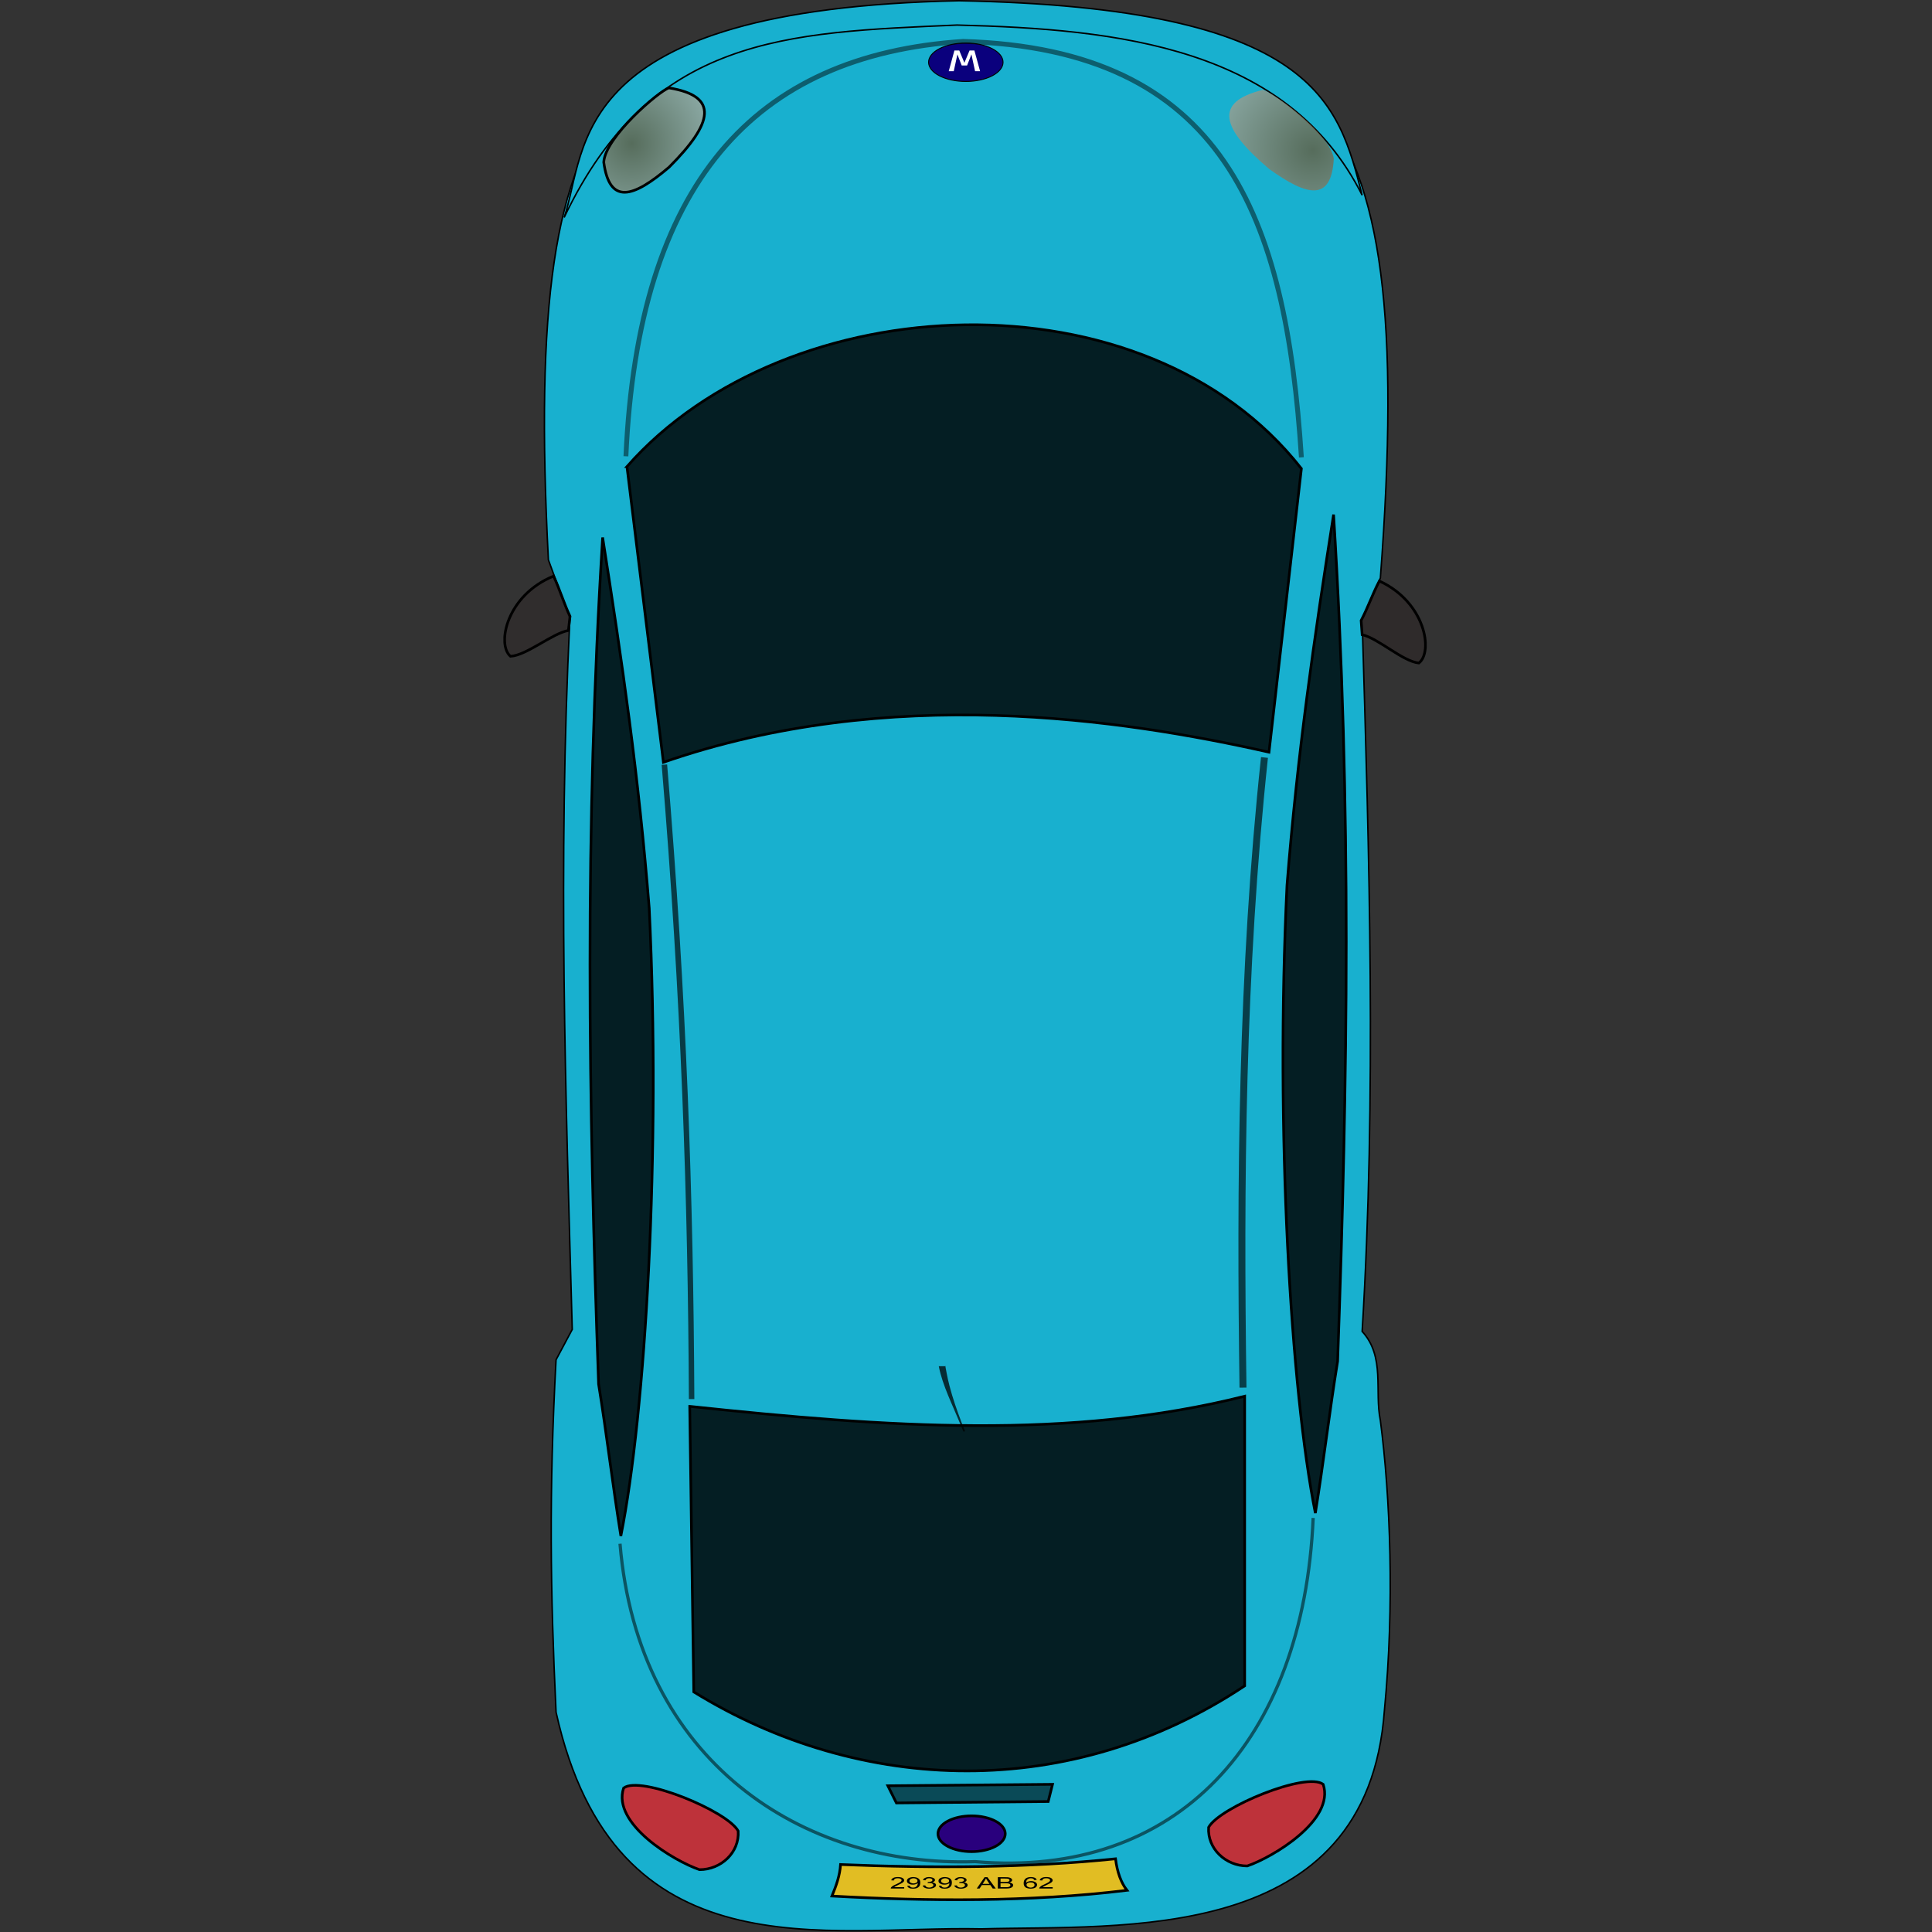 <svg width="971" height="971" viewBox="0 0 971 971" fill="none" xmlns="http://www.w3.org/2000/svg">
<rect x="0" y="0" width="971" height="971" fill="#333333" stroke="none"/>
<g clip-path="url(#clip0_6_2)">
<g clip-path="url(#clip1_6_2)">
<path fill-rule="evenodd" clip-rule="evenodd" d="M484.35 2.092C659.96 8.25 713.21 32.402 693.76 290.482C690.71 297.612 687.65 304.742 684.6 311.862C688.2 430.962 691.8 550.782 684.6 669.152C696.29 681.922 690.71 699.012 693.76 713.942C698.76 752.392 700.88 806.672 695.8 859.512C687.3 978.212 563.63 967.352 493.23 969.442C414.78 967.692 308.97 993.282 279.47 860.522C276.586 799.322 275.866 750.362 279.465 683.402C282.179 678.312 284.894 673.232 287.608 668.142C284.331 550.492 280.334 435.002 286.414 310.882C282.815 301.042 279.216 291.202 275.617 281.372C262.421 27.042 312.566 10.972 484.347 2.092H484.35Z" fill="#18B0CF" stroke="black" stroke-width="0.75"/>
<path fill-rule="evenodd" clip-rule="evenodd" d="M684.6 98.096C647.28 23.787 562.11 14.626 481.01 12.59C394.83 16.323 326.97 18.019 283.54 109.29C295.412 74.684 283.876 4.45 482.03 0.37C661.87 3.768 672.72 51.95 684.6 98.096Z" fill="#18B0CF" stroke="black" stroke-width="0.75"/>
<path fill-rule="evenodd" clip-rule="evenodd" d="M315.092 234.5C395.51 143.22 575.682 135.42 654.062 235.52C648.632 283.02 643.202 330.52 637.782 378.03C563.812 361.4 447.082 343.76 333.422 383.12C327.309 333.58 321.202 284.04 315.094 234.5H315.092Z" fill="black" fill-opacity="0.831" stroke="black" stroke-width="1.333"/>
<path fill-rule="evenodd" clip-rule="evenodd" d="M346.648 706.82C445.73 717.34 537.678 723.78 625.558 701.73V847.29C538.358 905.31 432.828 902.26 348.678 850.34C348.003 802.5 347.325 754.66 346.646 706.82H346.648Z" fill="black" fill-opacity="0.831" stroke="black" stroke-width="1.333"/>
<path fill-rule="evenodd" clip-rule="evenodd" d="M693.25 292.01C716.49 302.7 720.4 327.64 713.1 333.24C704.96 332.39 692.74 320.85 684.6 318.99C684.43 316.61 684.26 314.24 684.09 311.86C687.48 305.41 689.86 298.46 693.25 292.01Z" fill="#2F2B2B" stroke="black" stroke-width="1.333"/>
<path fill-rule="evenodd" clip-rule="evenodd" d="M278.21 289.54C254.519 299.2 249.524 323.94 256.565 329.85C264.738 329.36 277.449 318.38 285.667 316.87C285.941 314.5 286.215 312.14 286.489 309.77C283.383 303.18 281.316 296.13 278.21 289.54Z" fill="#2F2B2B" fill-opacity="0.75" stroke="black" stroke-width="1.333"/>
<path fill-rule="evenodd" clip-rule="evenodd" d="M634.72 45.164C609.78 51.271 613.85 64.504 637.78 84.863C657.29 98.944 669.16 101.32 670.35 79.773C668.65 67.219 639.98 46.521 634.72 45.164Z" fill="url(#paint0_radial_6_2)" fill-opacity="0.75"/>
<path fill-rule="evenodd" clip-rule="evenodd" d="M336.154 44.172C361.5 48.248 358.51 61.766 336.311 83.988C318 99.596 306.354 102.92 303.433 81.541C304.112 68.891 331.021 45.948 336.154 44.172Z" fill="url(#paint1_radial_6_2)" fill-opacity="0.75" stroke="black" stroke-width="1.333"/>
<path fill-rule="evenodd" clip-rule="evenodd" d="M302.877 270.13C293.716 417.39 295.752 553.45 300.841 695.62C304.913 720.73 307.967 746.86 312.038 771.96C324.423 710.04 332.227 579.41 326.289 456.41C321.03 390.24 312.717 332.73 302.877 270.13Z" fill="black" fill-opacity="0.831" stroke="black" stroke-width="1.333"/>
<path fill-rule="evenodd" clip-rule="evenodd" d="M670.24 258.62C679.4 405.88 677.37 541.94 672.28 684.11C668.2 709.22 665.15 735.35 661.08 760.46C648.69 698.53 640.89 567.9 646.83 444.9C652.09 378.74 660.4 321.22 670.24 258.62Z" fill="black" fill-opacity="0.831" stroke="black" stroke-width="1.333"/>
<path fill-rule="evenodd" clip-rule="evenodd" d="M446.21 897.5L528.98 896.78L526.82 905.42L450.52 906.14L446.21 897.5Z" fill="black" fill-opacity="0.581" stroke="black" stroke-width="1.333"/>
<path fill-rule="evenodd" clip-rule="evenodd" d="M505.23 921.617C505.23 924.003 503.448 926.292 500.276 927.979C497.104 929.666 492.801 930.614 488.315 930.614C483.829 930.614 479.527 929.666 476.354 927.979C473.182 926.292 471.4 924.003 471.4 921.617C471.4 919.231 473.182 916.942 476.354 915.255C479.527 913.568 483.829 912.62 488.315 912.62C492.801 912.62 497.104 913.568 500.276 915.255C503.448 916.942 505.23 919.231 505.23 921.617Z" fill="#29007D" stroke="black" stroke-width="1.333"/>
<path fill-rule="evenodd" clip-rule="evenodd" d="M607.44 918.38C612.96 908.3 656.62 890.3 665.02 896.78C671.02 914.78 639.59 933.49 626.87 937.81C616.07 937.81 606.72 929.17 607.44 918.38Z" fill="#FF0000" fill-opacity="0.718" stroke="black" stroke-width="1.333"/>
<path fill-rule="evenodd" clip-rule="evenodd" d="M371 920.24C365.48 910.16 321.817 892.17 313.42 898.65C307.421 916.64 338.852 935.36 351.568 939.67C362.36 939.67 371.72 931.04 371 920.24Z" fill="#FF0000" fill-opacity="0.718" stroke="black" stroke-width="1.333"/>
<path d="M635.51 380.7C623.99 488.67 623.27 595.19 624.71 697.4" stroke="black" stroke-opacity="0.645" stroke-width="3.5"/>
<path d="M333.92 384.3C343.757 502.1 347.116 601.91 347.596 703.16" stroke="black" stroke-opacity="0.661" stroke-width="2.75"/>
<path d="M475.3 686.63C474.84 685.62 475.54 688.85 475.74 689.94C476.14 692.12 476.63 694.27 477.18 696.41C478.82 702.77 480.99 708.93 483.32 715.05C483.89 716.49 484.47 717.93 485.05 719.36L484.22 719.52C483.62 718.08 483.02 716.65 482.43 715.22C478.75 706.19 473.7 696.29 471.81 686.63H475.3Z" fill="black" fill-opacity="0.75"/>
<path fill-rule="evenodd" clip-rule="evenodd" d="M422.45 937.09C422.09 942.73 420.29 947.65 418.13 952.93C465.76 955.56 517.34 956.04 566.41 950.05C563.41 946.21 561.49 940.93 560.65 934.21C516.74 938.77 469.24 939.01 422.45 937.09Z" fill="#E1BD23" stroke="black" stroke-width="1.333"/>
<path fill-rule="evenodd" clip-rule="evenodd" d="M504.12 31.279C504.12 33.842 502.148 36.3 498.638 38.112C495.129 39.925 490.369 40.943 485.405 40.943C480.441 40.943 475.681 39.925 472.171 38.112C468.662 36.3 466.69 33.842 466.69 31.279C466.69 28.716 468.662 26.258 472.171 24.445C475.681 22.633 480.441 21.615 485.405 21.615C490.369 21.615 495.129 22.633 498.638 24.445C502.148 26.258 504.12 28.716 504.12 31.279Z" fill="#0A007D" stroke="black" stroke-width="0.465"/>
<path d="M476.83 35.779H479.348L481.176 27.339L483.342 32.923H486.037L488.23 27.325L490.058 35.779H492.577L489.72 25.382H487.283L484.696 31.559L482.124 25.382H479.673L476.83 35.779Z" fill="white"/>
<path d="M314.583 229.32C320.691 92.44 378.71 27.75 484.073 20.8C615.043 24.717 646.263 108.3 654.063 229.86" stroke="black" stroke-opacity="0.468" stroke-width="2.434"/>
<path d="M454.446 948.467V949.14H447.686C447.686 948.99 447.726 948.841 447.833 948.617C448.007 948.393 448.288 948.169 448.663 947.87C449.038 947.646 449.587 947.347 450.31 947.048C451.421 946.525 452.17 946.151 452.558 945.853C452.947 945.554 453.134 945.255 453.134 944.956C453.134 944.732 452.96 944.433 452.612 944.284C452.251 944.06 451.782 943.985 451.22 943.985C450.618 943.985 450.136 944.06 449.774 944.284C449.399 944.508 449.225 944.807 449.212 945.106L447.927 945.031C448.021 944.508 448.355 944.134 448.931 943.836C449.506 943.537 450.269 943.387 451.247 943.387C452.224 943.387 453 943.537 453.576 943.836C454.138 944.209 454.433 944.583 454.433 945.031C454.433 945.255 454.339 945.479 454.178 945.703C454.004 945.927 453.736 946.152 453.348 946.376C452.96 946.6 452.318 946.973 451.407 947.347C450.658 947.72 450.176 947.944 449.962 948.094C449.747 948.243 449.573 948.318 449.44 948.467H454.446ZM455.985 947.795L457.19 947.72C457.284 948.094 457.485 948.318 457.779 948.467C458.06 948.617 458.435 948.691 458.877 948.691C459.265 948.691 459.6 948.617 459.894 948.542C460.188 948.393 460.416 948.318 460.603 948.094C460.791 947.944 460.952 947.72 461.072 947.421C461.206 947.197 461.259 946.899 461.259 946.6V946.45C461.005 946.674 460.657 946.824 460.229 946.973C459.8 947.123 459.318 947.197 458.823 947.197C457.966 947.197 457.257 947.048 456.668 946.674C456.092 946.376 455.798 945.927 455.798 945.33C455.798 944.732 456.106 944.284 456.708 943.91C457.324 943.611 458.087 943.387 459.011 943.387C459.666 943.387 460.282 943.537 460.831 943.686C461.38 943.91 461.795 944.209 462.076 944.583C462.37 944.956 462.504 945.479 462.504 946.151C462.504 946.899 462.37 947.496 462.089 947.944C461.795 948.318 461.38 948.691 460.818 948.916C460.255 949.14 459.6 949.214 458.85 949.214C458.047 949.214 457.404 949.14 456.896 948.841C456.387 948.617 456.079 948.243 455.985 947.795ZM461.112 945.33C461.112 944.881 460.925 944.583 460.537 944.359C460.162 944.134 459.693 943.985 459.158 943.985C458.596 943.985 458.114 944.134 457.699 944.359C457.284 944.657 457.083 944.956 457.083 945.33C457.083 945.703 457.284 946.002 457.672 946.226C458.06 946.45 458.542 946.6 459.118 946.6C459.707 946.6 460.175 946.45 460.55 946.226C460.925 946.002 461.112 945.703 461.112 945.33ZM463.749 947.646L464.994 947.571C465.141 947.944 465.382 948.243 465.73 948.393C466.078 948.542 466.493 948.691 467.002 948.691C467.591 948.691 468.086 948.542 468.488 948.318C468.903 948.094 469.104 947.795 469.104 947.496C469.104 947.123 468.916 946.898 468.541 946.674C468.153 946.45 467.685 946.376 467.096 946.376C466.868 946.376 466.574 946.376 466.212 946.45L466.359 945.853H466.56C467.096 945.853 467.578 945.778 467.993 945.629C468.421 945.479 468.635 945.18 468.635 944.882C468.635 944.657 468.488 944.433 468.167 944.209C467.859 944.06 467.457 943.985 466.962 943.985C466.48 943.985 466.078 944.06 465.744 944.284C465.422 944.433 465.208 944.657 465.128 945.031L463.87 944.882C464.017 944.433 464.365 944.06 464.914 943.836C465.463 943.537 466.132 943.387 466.935 943.387C467.497 943.387 468.006 943.462 468.474 943.611C468.943 943.761 469.304 943.91 469.559 944.134C469.8 944.359 469.934 944.657 469.934 944.882C469.934 945.106 469.813 945.33 469.572 945.554C469.331 945.778 468.983 945.927 468.528 946.077C469.13 946.151 469.599 946.301 469.934 946.525C470.268 946.749 470.429 947.123 470.429 947.421C470.429 947.944 470.108 948.393 469.452 948.691C468.809 949.065 467.979 949.214 466.989 949.214C466.092 949.214 465.342 949.065 464.753 948.766C464.164 948.467 463.829 948.094 463.749 947.646ZM471.861 947.795L473.066 947.72C473.173 948.094 473.374 948.318 473.655 948.467C473.949 948.617 474.311 948.691 474.766 948.691C475.154 948.691 475.489 948.617 475.783 948.542C476.064 948.393 476.305 948.318 476.493 948.094C476.68 947.944 476.827 947.72 476.961 947.421C477.082 947.197 477.149 946.899 477.149 946.6C477.149 946.6 477.149 946.525 477.135 946.45C476.894 946.674 476.546 946.824 476.118 946.973C475.676 947.123 475.208 947.197 474.699 947.197C473.856 947.197 473.146 947.048 472.557 946.674C471.968 946.376 471.674 945.927 471.674 945.33C471.674 944.732 471.982 944.284 472.597 943.91C473.2 943.611 473.963 943.387 474.886 943.387C475.556 943.387 476.158 943.537 476.707 943.686C477.256 943.91 477.684 944.209 477.965 944.583C478.246 944.956 478.393 945.479 478.393 946.151C478.393 946.899 478.246 947.496 477.965 947.944C477.684 948.318 477.269 948.691 476.707 948.916C476.145 949.14 475.489 949.214 474.739 949.214C473.936 949.214 473.28 949.14 472.785 948.841C472.276 948.617 471.968 948.243 471.861 947.795ZM477.001 945.33C477.001 944.881 476.814 944.583 476.426 944.359C476.038 944.134 475.582 943.985 475.047 943.985C474.485 943.985 474.003 944.134 473.588 944.359C473.173 944.657 472.972 944.956 472.972 945.33C472.972 945.703 473.16 946.002 473.561 946.226C473.949 946.45 474.431 946.6 475.007 946.6C475.582 946.6 476.064 946.45 476.439 946.226C476.814 946.002 477.001 945.703 477.001 945.33ZM479.625 947.646L480.883 947.571C481.031 947.944 481.271 948.243 481.619 948.393C481.968 948.542 482.382 948.691 482.878 948.691C483.467 948.691 483.962 948.542 484.377 948.318C484.779 948.094 484.979 947.795 484.979 947.496C484.979 947.123 484.792 946.898 484.417 946.674C484.042 946.45 483.56 946.376 482.985 946.376C482.744 946.376 482.449 946.376 482.101 946.45L482.235 945.853H482.436C482.971 945.853 483.453 945.778 483.882 945.629C484.31 945.479 484.524 945.18 484.524 944.882C484.524 944.657 484.364 944.433 484.056 944.209C483.748 944.06 483.346 943.985 482.851 943.985C482.369 943.985 481.954 944.06 481.633 944.284C481.312 944.433 481.097 944.657 481.004 945.031L479.745 944.882C479.906 944.433 480.254 944.06 480.803 943.836C481.338 943.537 482.021 943.387 482.824 943.387C483.386 943.387 483.895 943.462 484.364 943.611C484.832 943.761 485.194 943.91 485.434 944.134C485.689 944.359 485.809 944.657 485.809 944.882C485.809 945.106 485.689 945.33 485.461 945.554C485.22 945.778 484.872 945.927 484.404 946.077C485.006 946.151 485.475 946.301 485.809 946.525C486.144 946.749 486.318 947.123 486.318 947.421C486.318 947.944 485.983 948.393 485.341 948.691C484.685 949.065 483.868 949.214 482.878 949.214C481.981 949.214 481.231 949.065 480.642 948.766C480.053 948.467 479.705 948.094 479.625 947.646ZM490.909 949.14L494.831 943.462H496.277L500.467 949.14H498.928L497.736 947.421H493.466L492.342 949.14H490.909ZM493.854 946.824H497.308L496.25 945.255C495.929 944.732 495.675 944.358 495.528 944.06C495.394 944.433 495.206 944.732 494.979 945.106L493.854 946.824ZM501.498 949.14V943.462H505.326C506.116 943.462 506.745 943.462 507.214 943.611C507.682 943.761 508.057 943.91 508.311 944.134C508.579 944.359 508.713 944.657 508.713 944.882C508.713 945.106 508.606 945.404 508.365 945.554C508.124 945.778 507.762 946.002 507.294 946.077C507.91 946.226 508.378 946.376 508.713 946.6C509.047 946.899 509.208 947.123 509.208 947.496C509.208 947.72 509.114 948.019 508.914 948.243C508.713 948.467 508.458 948.617 508.164 948.766C507.869 948.916 507.495 948.99 507.039 949.065C506.598 949.14 506.049 949.14 505.393 949.14H501.498ZM502.85 945.853H505.058C505.661 945.853 506.089 945.778 506.343 945.778C506.691 945.703 506.946 945.629 507.12 945.479C507.294 945.33 507.388 945.18 507.388 944.956C507.388 944.807 507.307 944.657 507.147 944.508C506.986 944.359 506.745 944.209 506.451 944.209C506.143 944.134 505.621 944.134 504.898 944.134H502.85V945.853ZM502.85 948.467H506.317C506.625 948.393 506.892 948.318 507.093 948.318C507.307 948.243 507.481 948.094 507.615 947.944C507.749 947.795 507.816 947.646 507.816 947.496C507.816 947.272 507.709 947.123 507.521 946.899C507.321 946.749 507.053 946.674 506.705 946.6C506.357 946.525 505.862 946.525 505.219 946.525H502.85V948.467ZM521.041 944.807L519.796 944.882C519.689 944.583 519.529 944.433 519.314 944.284C518.98 944.06 518.565 943.985 518.07 943.985C517.668 943.985 517.32 944.06 517.012 944.209C516.624 944.359 516.303 944.583 516.075 944.882C515.847 945.18 515.74 945.629 515.727 946.226C516.022 945.927 516.396 945.778 516.838 945.629C517.266 945.479 517.722 945.404 518.203 945.404C519.047 945.404 519.756 945.628 520.345 945.927C520.934 946.301 521.229 946.749 521.229 947.272C521.229 947.646 521.081 947.944 520.814 948.318C520.533 948.617 520.158 948.841 519.676 948.99C519.181 949.14 518.632 949.214 518.029 949.214C516.985 949.214 516.129 948.99 515.473 948.617C514.803 948.169 514.482 947.421 514.482 946.45C514.482 945.404 514.844 944.583 515.566 944.06C516.209 943.611 517.066 943.387 518.15 943.387C518.953 943.387 519.609 943.537 520.118 943.761C520.626 944.06 520.934 944.358 521.041 944.807ZM515.928 947.272C515.928 947.496 516.008 947.795 516.196 948.019C516.383 948.169 516.637 948.393 516.972 948.467C517.293 948.617 517.641 948.691 518.003 948.691C518.538 948.691 518.993 948.542 519.368 948.318C519.756 948.094 519.944 947.72 519.944 947.347C519.944 946.973 519.756 946.6 519.381 946.376C519.007 946.152 518.525 946.077 517.949 946.077C517.387 946.077 516.905 946.152 516.517 946.376C516.115 946.6 515.928 946.899 515.928 947.272ZM529.073 948.467V949.14H522.313C522.313 948.99 522.353 948.841 522.46 948.617C522.634 948.393 522.915 948.169 523.29 947.87C523.665 947.646 524.214 947.347 524.923 947.048C526.034 946.525 526.784 946.151 527.185 945.853C527.574 945.554 527.761 945.255 527.761 944.956C527.761 944.732 527.587 944.433 527.226 944.284C526.878 944.06 526.409 943.985 525.847 943.985C525.231 943.985 524.749 944.06 524.388 944.284C524.026 944.508 523.852 944.807 523.839 945.106L522.554 945.031C522.648 944.508 522.969 944.134 523.544 943.836C524.12 943.537 524.896 943.387 525.874 943.387C526.851 943.387 527.627 943.537 528.203 943.836C528.765 944.209 529.059 944.583 529.059 945.031C529.059 945.255 528.966 945.479 528.805 945.703C528.631 945.927 528.363 946.152 527.975 946.376C527.587 946.6 526.931 946.973 526.034 947.347C525.285 947.72 524.803 947.944 524.589 948.094C524.374 948.243 524.2 948.318 524.053 948.467H529.073Z" fill="black"/>
<path d="M659.98 762.9C655.18 875.19 591.36 944.29 490.11 935.65C403.26 938.53 320.72 885.27 311.61 775.86" stroke="black" stroke-opacity="0.524" stroke-width="1.625"/>
</g>
</g>
<defs>
<radialGradient id="paint0_radial_6_2" cx="0" cy="0" r="1" gradientUnits="userSpaceOnUse" gradientTransform="translate(659.787 75.561) scale(112.726 108.459)">
<stop stop-color="#6B5635"/>
<stop offset="1" stop-color="white"/>
</radialGradient>
<radialGradient id="paint1_radial_6_2" cx="0" cy="0" r="1" gradientUnits="userSpaceOnUse" gradientTransform="translate(317.463 72.084) scale(87.263 90.323)">
<stop stop-color="#6B5635"/>
<stop offset="1" stop-color="white"/>
</radialGradient>
<clipPath id="clip0_6_2">
<rect width="970.73" height="970.73" fill="white"/>
</clipPath>
<clipPath id="clip1_6_2">
<rect width="464.05" height="970.73" fill="white" transform="translate(253)"/>
</clipPath>
</defs>
</svg>
